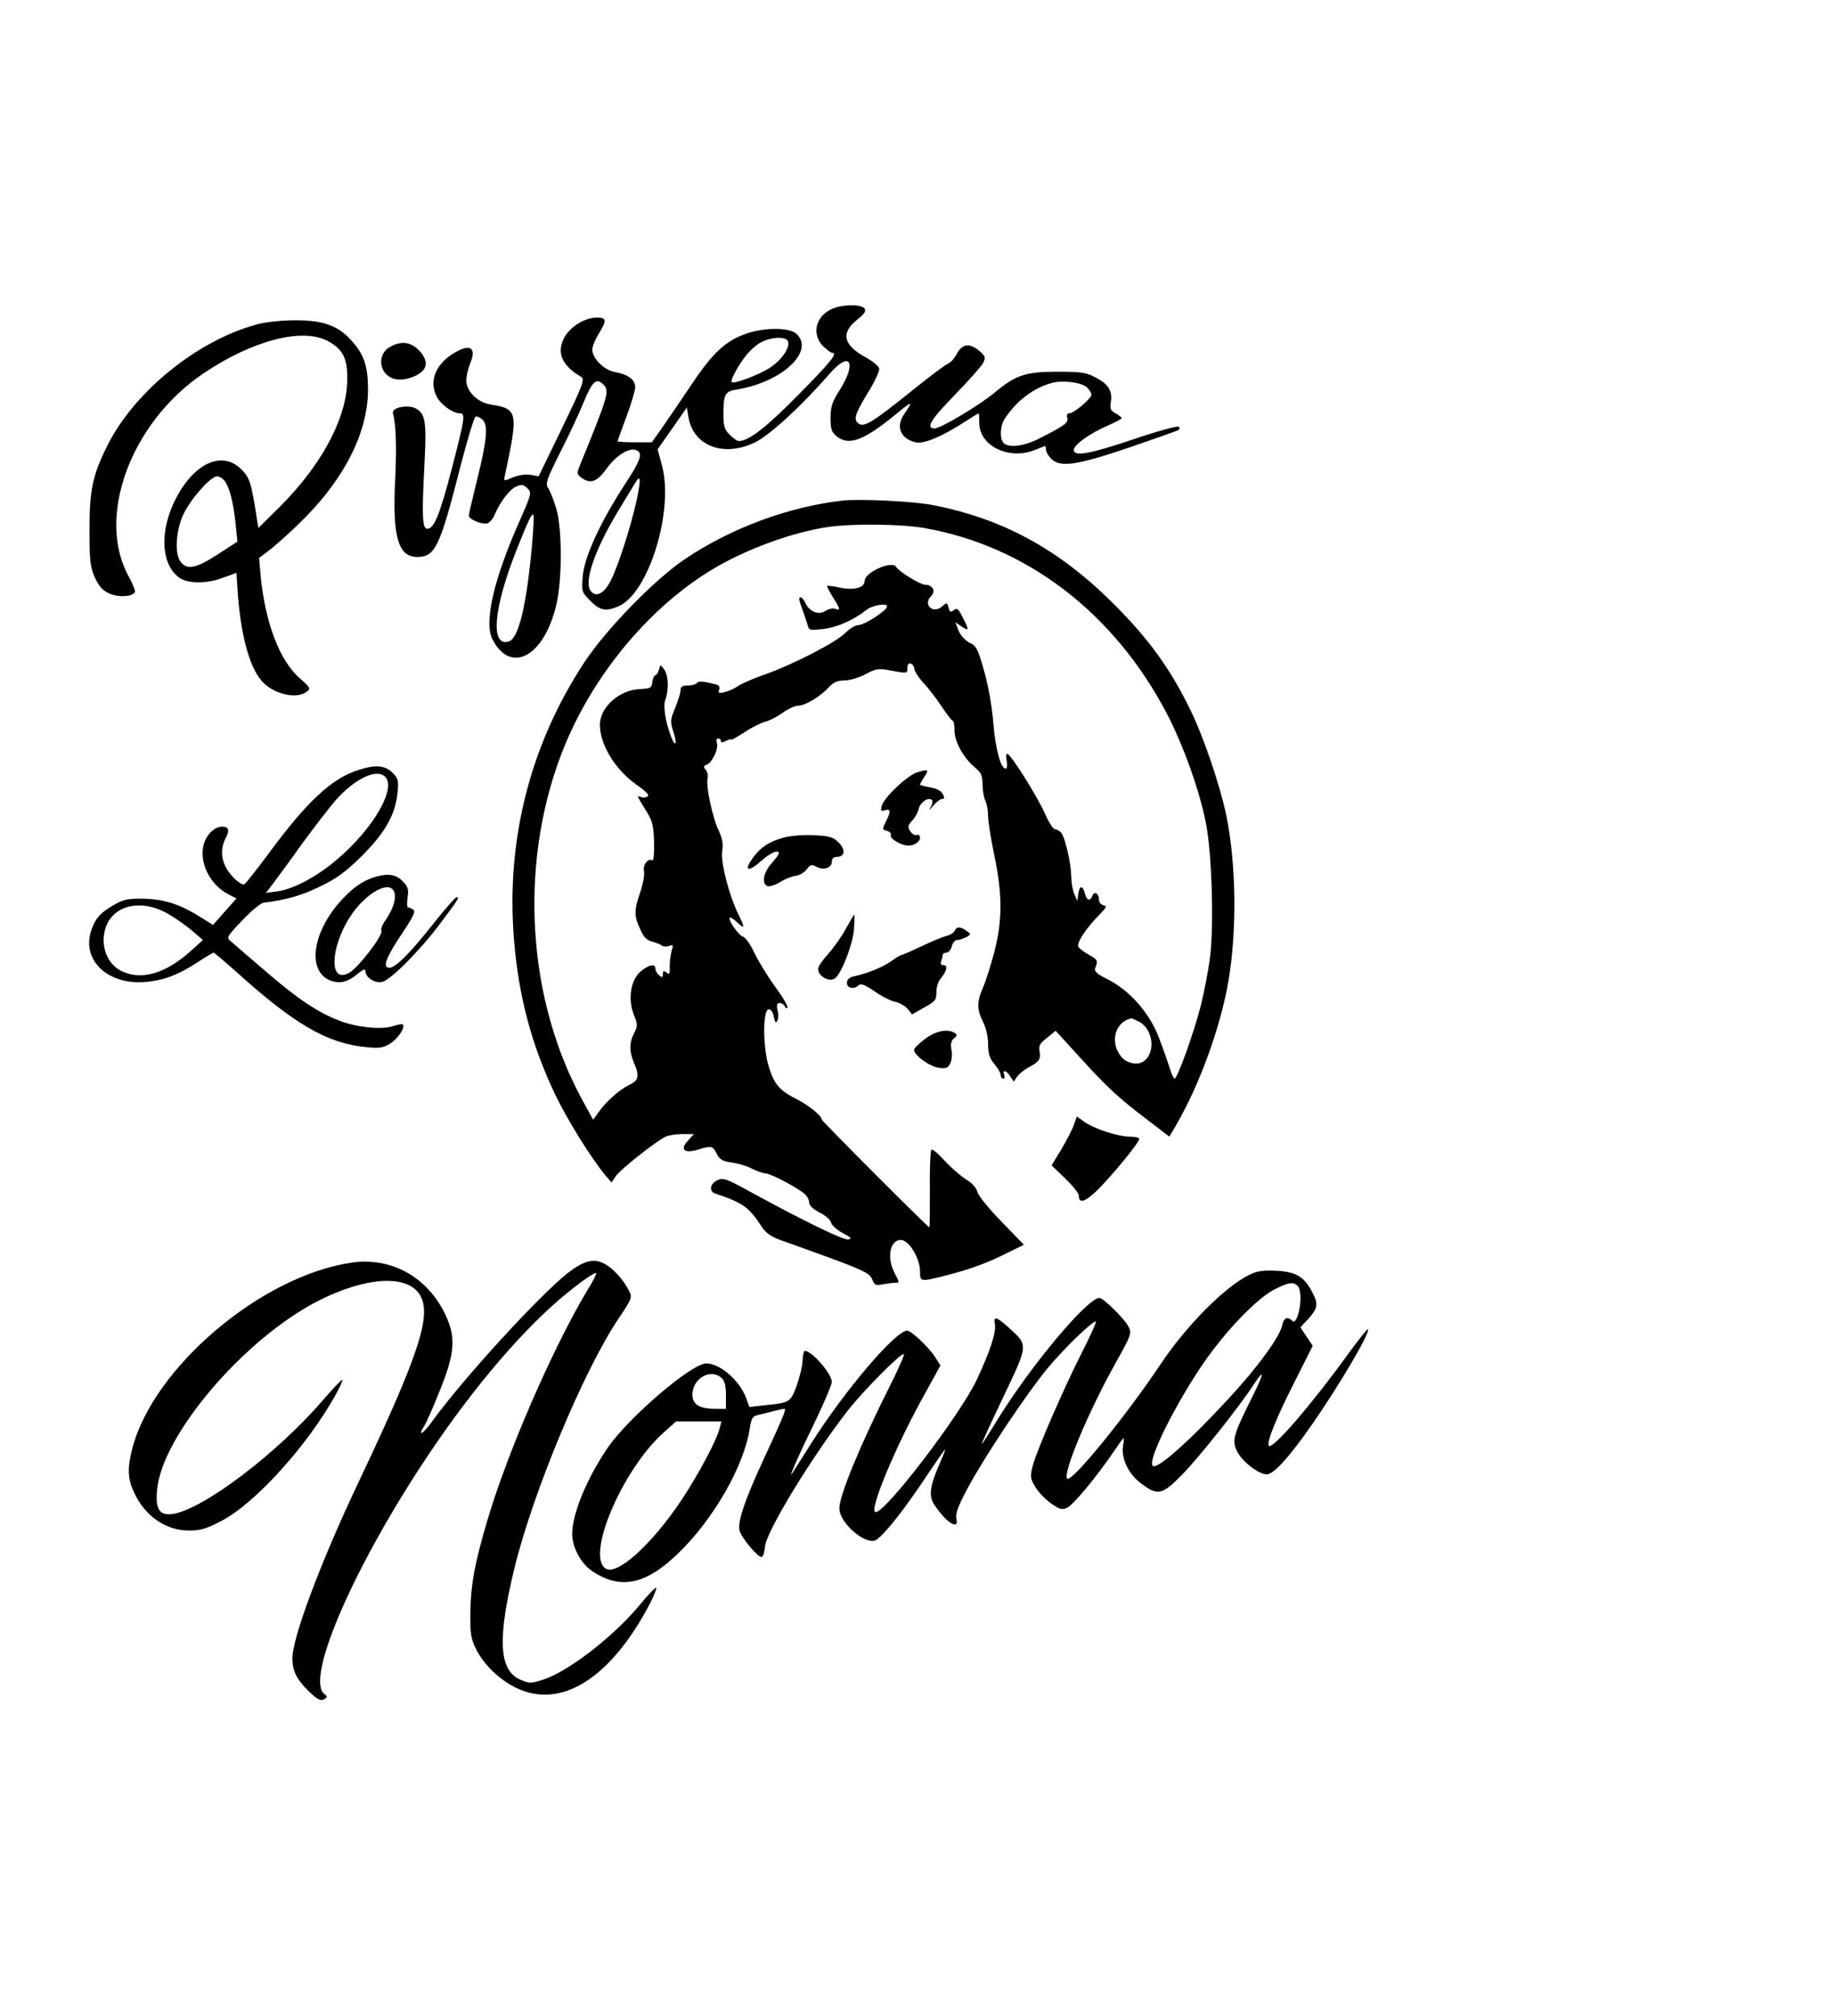 <?xml version="1.0" standalone="no"?>
<!DOCTYPE svg PUBLIC "-//W3C//DTD SVG 20010904//EN"
 "http://www.w3.org/TR/2001/REC-SVG-20010904/DTD/svg10.dtd">
<svg version="1.0" xmlns="http://www.w3.org/2000/svg"
 width="728pt" height="800pt" viewBox="0 0 728 800"
 preserveAspectRatio="xMidYMid meet">
<g transform="translate(0,800) scale(0.1,-0.1)"
fill="#000000" stroke="none">
<path d="M3316 6780 c-76 -23 -102 -102 -50 -154 15 -14 31 -26 35 -26 24 0
-2 -33 -132 -165 -129 -131 -198 -185 -238 -185 -6 0 -23 11 -36 25 -20 19
-25 34 -25 77 0 83 6 95 51 102 182 29 314 153 238 222 -28 25 -124 25 -196 1
-84 -29 -135 -76 -221 -205 -43 -64 -96 -142 -117 -172 l-39 -55 -68 0 c-37 0
-68 2 -68 4 0 2 16 45 35 97 19 51 35 104 35 118 0 30 -29 51 -82 60 -42 8
-88 54 -88 89 0 12 11 40 25 62 33 54 32 65 -7 65 -49 0 -110 -39 -131 -83
-29 -58 -7 -108 68 -152 16 -10 9 -29 -75 -203 l-93 -192 -32 6 c-19 3 -47 -1
-70 -10 -37 -16 -37 -16 -32 7 54 253 52 265 -57 282 -51 8 -96 52 -96 95 0
17 7 47 15 67 28 67 -2 82 -72 37 -70 -46 -92 -114 -57 -174 18 -29 62 -60 88
-60 23 0 21 -16 -29 -210 -49 -189 -71 -243 -97 -248 -22 -4 -25 40 -15 238
10 180 6 214 -29 237 -31 20 -102 7 -95 -17 12 -43 15 -130 9 -260 -12 -227
11 -310 87 -310 71 0 90 39 169 349 29 113 57 206 63 208 6 2 19 -4 28 -13 23
-23 16 -86 -25 -249 -16 -66 -30 -125 -30 -131 0 -15 56 -38 75 -30 8 3 21 18
27 33 23 53 59 100 85 112 22 10 29 9 45 -6 18 -18 17 -22 -31 -131 -102 -229
-142 -403 -107 -469 71 -139 203 -70 252 133 25 99 25 309 0 389 -10 32 -24
68 -31 78 -12 18 -7 33 47 141 34 66 76 157 94 201 34 83 50 97 78 69 25 -25
19 -45 -92 -317 -14 -35 -14 -38 4 -52 36 -27 62 -18 101 36 37 52 89 84 117
73 28 -11 18 -40 -45 -136 -98 -151 -160 -287 -167 -363 -5 -63 -4 -65 31
-100 38 -38 60 -42 110 -21 120 50 222 380 173 560 l-17 63 58 83 58 83 6 -37
c19 -116 140 -162 265 -101 58 28 188 148 297 274 79 90 107 44 40 -64 -32
-50 -38 -69 -38 -113 0 -44 4 -57 24 -73 48 -39 106 -18 230 83 72 59 76 60
39 6 -35 -50 -17 -98 44 -113 31 -8 102 21 192 79 31 20 57 36 59 36 1 0 2
-18 2 -40 2 -91 120 -147 222 -105 19 8 37 15 39 15 2 0 4 -7 4 -15 0 -8 9
-24 20 -35 36 -36 100 -27 312 45 105 36 193 67 196 70 3 3 2 8 -2 12 -4 4
-85 -18 -179 -50 -175 -59 -237 -70 -237 -42 0 20 65 66 134 96 31 13 56 27
56 30 0 3 -11 11 -24 19 -20 10 -23 18 -19 45 7 44 -10 71 -60 97 -36 20 -57
23 -152 23 -126 0 -165 -13 -248 -82 -61 -51 -215 -143 -239 -143 -37 0 -16
35 81 134 54 56 104 112 111 125 11 22 10 27 -14 48 -39 33 -68 30 -90 -11
-10 -19 -26 -36 -35 -39 -9 -3 -79 -55 -155 -117 -149 -119 -180 -138 -202
-119 -19 16 -11 39 43 127 24 39 43 80 41 90 -2 9 -26 29 -53 44 -89 48 -101
96 -35 149 31 25 37 35 29 46 -13 14 -68 16 -113 3z m-190 -134 c10 -25 -26
-76 -74 -107 -45 -28 -141 -64 -149 -55 -7 6 26 67 58 107 16 20 43 44 61 52
41 21 97 22 104 3z m1186 -183 c10 -9 18 -22 18 -29 0 -15 -69 -74 -88 -74 -8
0 -11 -7 -8 -18 6 -19 -10 -31 -113 -83 -59 -30 -119 -37 -139 -17 -17 17 -15
69 5 98 47 71 115 122 188 141 43 11 115 2 137 -18z m-1787 -451 c-23 -104
-72 -256 -101 -314 -27 -54 -60 -71 -81 -42 -27 36 17 163 108 314 28 47 59
97 68 112 23 40 25 18 6 -70z m-415 -183 c-22 -236 -53 -362 -91 -374 -75 -24
-62 132 32 367 46 116 59 142 65 135 3 -3 0 -60 -6 -128z"/>
<path d="M1020 6713 c-236 -63 -486 -266 -593 -479 -59 -117 -72 -178 -72
-334 0 -128 3 -150 22 -193 17 -36 31 -51 59 -63 36 -15 88 -12 99 6 3 5 -8
33 -24 62 -131 235 7 612 297 807 193 130 391 182 492 128 64 -34 82 -74 77
-172 -8 -146 -106 -325 -266 -485 l-86 -85 -8 50 c-20 129 -27 152 -62 185
-65 63 -158 34 -230 -72 -91 -136 -98 -299 -14 -360 34 -25 110 -25 175 0 l52
19 6 -91 c14 -173 51 -299 104 -348 48 -45 130 -61 167 -34 19 14 18 16 -27
56 -79 69 -136 221 -154 405 l-6 71 38 29 c22 16 74 63 117 104 180 173 277
362 277 536 0 88 -15 136 -59 186 -55 66 -117 89 -231 88 -52 0 -120 -7 -150
-16z m-126 -625 c19 -30 33 -88 41 -170 l7 -67 -77 -50 c-89 -58 -126 -65
-151 -26 -22 34 -15 126 15 187 29 60 107 148 132 148 10 0 25 -10 33 -22z"/>
<path d="M1548 6624 c-52 -28 -46 -104 9 -125 20 -7 39 -7 65 0 73 22 87 63
39 112 -33 33 -70 37 -113 13z"/>
<path d="M3345 6014 c-216 -24 -448 -110 -633 -236 -118 -81 -305 -273 -391
-402 -216 -326 -314 -706 -282 -1102 18 -226 70 -422 165 -620 49 -101 139
-246 198 -318 l24 -28 17 25 c16 25 152 133 196 156 11 6 41 11 67 11 l47 0
-23 -25 c-34 -36 -16 -53 38 -37 55 17 60 16 76 -17 12 -23 24 -29 61 -34 25
-4 60 -14 78 -24 17 -9 42 -18 55 -19 25 -3 125 -56 155 -82 9 -8 17 -23 17
-33 0 -12 16 -27 41 -40 23 -11 44 -29 46 -40 3 -11 24 -30 47 -42 33 -17 37
-22 21 -25 -20 -3 -182 76 -392 191 -91 50 -104 55 -127 44 -30 -14 -34 -45
-8 -53 110 -37 133 -53 185 -133 15 -23 37 -38 72 -51 328 -117 355 -128 366
-158 8 -21 14 -24 40 -18 18 3 40 6 50 6 18 0 18 1 -1 37 -33 62 -20 133 24
133 32 0 76 -73 76 -124 0 -43 1 -43 106 -16 97 25 165 50 245 91 l61 30 -89
92 c-50 51 -93 104 -96 119 -4 16 -22 35 -44 48 -21 13 -59 46 -85 74 -25 28
-49 48 -53 44 -4 -4 -7 -75 -6 -157 0 -83 0 -151 -2 -151 -7 1 -427 422 -427
428 0 15 -54 58 -100 81 -67 34 -87 57 -109 125 -25 77 -26 231 -1 231 9 0 17
-12 20 -30 4 -20 8 -26 13 -17 5 7 6 26 2 42 -5 23 -3 30 8 30 9 0 17 -6 20
-12 2 -7 7 -10 11 -7 4 4 -18 42 -49 84 -31 43 -68 104 -83 136 -15 32 -35 60
-44 62 -17 5 -61 67 -53 76 3 2 16 -6 30 -19 30 -29 31 -22 5 31 -36 70 -72
209 -65 251 5 28 1 50 -13 81 -25 50 -52 179 -45 207 3 11 0 27 -7 35 -10 12
-9 16 4 21 21 8 48 63 40 86 -3 10 -1 18 5 18 6 0 11 -5 11 -10 0 -7 6 -7 20
0 11 6 20 8 20 5 0 -3 24 10 53 29 28 19 66 38 82 42 17 4 48 20 69 35 22 16
50 29 63 29 27 0 88 36 122 74 18 19 34 26 61 26 20 0 58 11 84 25 41 22 51
23 97 15 69 -13 69 -13 69 11 0 26 24 20 28 -7 2 -10 18 -35 36 -54 18 -19 50
-61 71 -92 21 -32 41 -58 45 -58 4 0 7 -18 7 -40 0 -44 37 -110 83 -147 22
-18 28 -31 28 -68 1 -25 6 -54 12 -64 5 -11 10 -37 10 -58 0 -21 11 -92 25
-158 32 -155 32 -253 1 -378 -14 -53 -34 -117 -45 -143 -26 -58 -26 -89 -1
-139 12 -23 20 -59 20 -88 0 -38 6 -56 25 -79 14 -16 25 -36 25 -44 0 -8 4
-14 10 -14 5 0 7 7 4 15 -9 23 9 18 24 -6 l14 -21 14 21 c9 12 30 28 47 37 40
21 47 32 41 64 -4 20 2 31 30 52 l34 28 103 -113 c108 -118 146 -153 271 -248
l77 -59 25 42 c95 163 179 394 210 578 34 203 30 463 -9 655 -25 119 -89 308
-141 415 -78 162 -165 283 -303 421 -217 218 -442 341 -721 395 -77 15 -284
25 -355 18z m321 -109 c407 -71 754 -337 963 -736 68 -131 133 -314 157 -444
22 -123 30 -394 15 -520 -7 -55 -24 -143 -37 -195 -26 -104 -93 -290 -104
-290 -4 0 -12 18 -19 41 -7 22 -26 77 -43 121 -37 98 -116 188 -203 232 -43
21 -55 32 -50 45 12 29 10 33 -24 52 -19 10 -38 25 -43 32 -8 15 31 75 86 130
26 26 28 32 14 35 -10 2 -18 12 -18 22 0 25 -18 36 -26 16 -9 -24 -23 -19 -30
9 -8 33 -22 32 -26 -2 l-4 -28 -12 28 c-7 16 -12 47 -12 70 -1 52 -24 153 -40
173 -7 7 -18 14 -25 14 -7 0 -25 28 -40 63 -31 69 -135 235 -149 236 -5 1 -6
-12 -2 -29 3 -17 1 -30 -4 -30 -20 0 -41 79 -49 180 -5 62 -19 146 -36 205
-25 90 -31 102 -59 115 -17 9 -36 29 -43 48 l-13 33 25 -17 c30 -20 31 -15 4
37 -17 34 -23 38 -35 28 -12 -10 -16 -8 -21 10 -5 20 -7 21 -24 6 -37 -34 -80
6 -44 41 19 19 4 44 -26 44 -18 0 -103 52 -114 71 -17 26 -125 -22 -125 -57 0
-26 -43 -37 -96 -26 -27 6 -50 9 -52 7 -2 -2 8 -21 22 -44 30 -47 32 -55 10
-47 -9 4 -27 0 -39 -8 -27 -18 -65 -3 -80 32 -5 12 -14 22 -19 22 -9 0 -7 -10
15 -70 6 -19 14 -41 16 -49 3 -11 16 -12 58 -7 54 6 121 35 171 75 25 20 85
30 83 14 -1 -16 -90 -73 -112 -73 -13 0 -36 -14 -53 -31 -34 -36 -206 -125
-319 -165 -44 -15 -91 -36 -105 -45 -14 -10 -38 -21 -54 -25 -24 -6 -28 -4
-23 9 4 10 0 18 -11 21 -51 13 -71 15 -77 6 -3 -5 -19 -10 -36 -10 -22 0 -29
-5 -29 -19 0 -10 -10 -41 -21 -69 -20 -48 -21 -55 -7 -97 16 -48 7 -63 -10
-17 -23 61 -32 121 -22 147 14 38 12 97 -6 120 -14 19 -15 19 -20 -3 -4 -12
-10 -22 -15 -22 -4 0 -9 -12 -11 -26 -3 -24 -7 -26 -48 -28 -83 -3 -160 -72
-160 -142 0 -78 60 -177 143 -236 40 -28 55 -43 46 -48 -7 -5 -19 -6 -27 -2
-17 6 -17 7 26 -63 20 -32 25 -54 27 -117 1 -42 -2 -75 -7 -72 -17 11 -39 -19
-33 -43 3 -12 -4 -50 -15 -83 -25 -73 -25 -94 0 -147 13 -31 26 -44 47 -49 15
-4 33 -11 39 -16 6 -4 20 -5 29 -1 16 5 17 3 10 -18 -4 -13 -8 -41 -8 -62 1
-31 -1 -36 -13 -26 -11 9 -14 8 -14 -6 0 -14 -3 -15 -15 -5 -8 7 -15 19 -15
26 0 22 -25 17 -59 -11 -39 -34 -51 -110 -26 -172 15 -38 15 -44 1 -72 -20
-38 -20 -72 -1 -118 23 -53 19 -70 -19 -88 -38 -18 -92 -66 -122 -109 l-21
-29 -42 77 c-217 396 -252 919 -90 1358 112 304 339 586 599 745 134 82 322
151 465 172 99 14 286 12 381 -4z m853 -1959 c57 -30 67 -125 17 -158 -22 -15
-63 -8 -84 15 -51 55 -31 142 36 156 2 1 15 -5 31 -13z"/>
<path d="M1423 4945 c-105 -32 -204 -124 -356 -330 -49 -66 -93 -122 -98 -124
-6 -2 -22 7 -36 20 -52 50 -66 108 -38 163 17 31 12 46 -13 46 -30 0 -61 -29
-73 -68 -21 -71 22 -161 96 -200 l33 -17 -46 -52 -47 -53 -48 30 c-82 52 -145
72 -227 74 -65 1 -81 -3 -122 -27 -54 -31 -74 -57 -89 -109 -31 -116 77 -209
223 -194 71 7 127 29 202 78 32 21 61 38 63 38 3 0 42 -33 87 -73 233 -211
365 -288 520 -302 51 -5 66 -3 94 14 31 20 61 65 50 76 -3 3 -19 0 -37 -6 -44
-16 -143 -6 -212 20 -87 33 -168 87 -294 196 -64 55 -126 108 -137 118 -21 17
-20 18 43 85 35 37 73 68 84 70 90 11 152 29 224 64 66 32 101 57 166 121 93
93 133 164 142 250 5 50 3 58 -20 81 -30 29 -67 33 -134 11z m105 -27 c46 -46
-48 -208 -193 -330 -80 -68 -173 -117 -236 -125 l-44 -6 26 34 c14 19 67 90
116 159 50 69 111 147 134 174 76 86 163 128 197 94z m-856 -547 c30 -18 72
-48 94 -67 l39 -34 -50 -45 c-99 -89 -197 -117 -275 -77 -62 31 -87 117 -55
186 39 81 148 97 247 37z"/>
<path d="M3640 4936 c-40 -12 -133 -100 -142 -134 -5 -19 -3 -22 13 -17 23 8
24 -6 3 -46 -14 -29 -14 -31 5 -36 11 -3 18 -10 15 -17 -5 -13 38 -39 66 -41
24 -2 50 14 50 31 0 9 -6 14 -13 11 -7 -3 -19 4 -26 15 -11 17 -9 23 8 42 11
11 23 33 26 48 7 26 39 47 53 33 3 -3 1 -16 -6 -28 -9 -15 -6 -14 10 6 13 15
29 27 36 27 10 0 10 5 2 20 -7 12 -25 22 -50 26 -22 4 -40 8 -40 11 0 2 7 15
16 29 21 31 18 33 -26 20z"/>
<path d="M3107 4676 c-58 -16 -94 -41 -125 -87 -32 -46 -11 -49 38 -5 36 32
70 47 70 30 0 -4 -13 -22 -30 -41 -32 -36 -39 -80 -15 -89 8 -3 30 4 50 16 19
12 47 23 62 25 14 1 34 13 43 25 14 19 20 21 39 11 28 -16 61 -5 61 20 0 12 7
19 20 19 32 0 36 29 7 57 -22 22 -36 26 -99 29 -42 2 -93 -2 -121 -10z"/>
<path d="M1490 4521 c-50 -15 -86 -40 -132 -89 -118 -126 -142 -283 -49 -322
38 -15 70 -8 110 26 22 18 31 21 31 11 0 -26 37 -50 67 -43 34 9 148 123 229
231 72 96 78 105 66 105 -6 0 -48 -49 -95 -108 -90 -114 -148 -172 -172 -172
-29 0 -14 39 46 130 49 73 59 94 48 101 -8 5 -17 9 -21 9 -3 0 -4 18 -1 39 5
33 1 44 -20 65 -27 27 -58 31 -107 17z m75 -64 c7 -26 -7 -67 -36 -109 -12
-16 -19 -35 -16 -42 7 -17 -90 -144 -126 -165 -96 -56 -71 144 34 264 64 72
133 97 144 52z"/>
<path d="M3357 4317 c-15 -29 -48 -76 -73 -104 -38 -44 -43 -56 -35 -72 14
-25 48 -36 65 -22 26 22 70 136 74 194 2 31 3 57 1 57 -2 0 -16 -24 -32 -53z"/>
<path d="M3787 4306 c-3 -7 -18 -17 -34 -20 -15 -4 -60 -23 -100 -42 -40 -19
-75 -34 -78 -34 -4 0 -21 -11 -38 -23 -31 -23 -94 -49 -149 -61 -19 -4 -28
-13 -28 -26 0 -22 29 -27 47 -9 8 8 25 1 62 -24 28 -20 65 -39 83 -42 17 -4
39 -17 49 -28 l17 -22 48 27 c44 24 49 30 49 61 0 19 7 43 16 53 25 30 31 54
13 54 -11 0 -14 6 -10 16 3 9 6 20 6 25 0 5 7 9 15 9 8 0 17 11 21 25 3 14 13
25 21 25 8 0 24 5 35 11 21 11 21 12 3 25 -24 18 -41 18 -48 0z"/>
<path d="M3673 3880 c-23 -17 -43 -36 -46 -43 -7 -19 57 -67 97 -74 28 -4 36
-1 45 16 7 12 9 36 6 54 -5 24 -2 37 10 47 13 10 13 15 3 21 -27 18 -74 9
-115 -21z"/>
<path d="M4261 3538 c-6 -18 -29 -62 -50 -98 l-39 -64 54 -52 c30 -29 54 -59
54 -68 0 -33 24 -26 72 20 58 57 168 191 168 205 0 5 -17 9 -38 9 -47 0 -142
31 -182 60 l-28 20 -11 -32z"/>
<path d="M1395 2990 c-358 -52 -786 -415 -870 -737 -20 -77 -19 -119 6 -173
43 -95 126 -153 219 -153 45 0 70 7 130 39 132 69 338 296 450 497 18 32 31
60 28 62 -2 2 -37 -34 -77 -81 -182 -211 -472 -431 -594 -451 -53 -8 -71 16
-64 93 17 218 349 607 645 755 181 91 340 102 394 27 55 -78 6 -231 -239 -748
-149 -314 -263 -617 -263 -700 0 -51 17 -84 68 -134 31 -29 44 -36 57 -29 15
9 15 11 1 22 -72 60 106 478 381 899 178 274 379 516 548 662 68 59 144 114
150 108 3 -2 -12 -31 -32 -63 -140 -233 -321 -649 -402 -926 -49 -168 -63
-247 -65 -354 -1 -86 2 -107 22 -147 31 -63 91 -121 159 -155 179 -87 376 37
532 335 17 34 28 62 24 62 -5 0 -36 -32 -68 -72 -104 -124 -281 -261 -381
-293 -46 -15 -55 -15 -87 -1 -88 36 -95 160 -26 444 74 302 274 783 413 990
54 81 55 84 41 111 -22 44 -64 90 -98 107 -41 22 -80 12 -143 -36 -111 -87
-415 -418 -538 -588 -37 -52 -62 -67 -33 -20 8 12 37 77 63 143 59 147 63 208
22 296 -70 151 -215 232 -373 209z"/>
<path d="M4953 2940 c-98 -50 -247 -201 -350 -355 -137 -205 -352 -469 -369
-452 -19 19 83 264 192 459 63 113 65 118 50 146 -15 29 -99 112 -114 112 -48
0 -271 -267 -404 -482 -33 -54 -61 -98 -63 -98 -2 0 36 84 85 186 101 212 100
205 21 277 -48 43 -60 46 -54 13 6 -31 -18 -106 -72 -221 -65 -138 -360 -525
-401 -525 -30 0 78 260 197 473 l60 109 -21 33 c-23 37 -94 105 -111 105 -46
0 -246 -235 -380 -446 -35 -56 -70 -110 -76 -120 -18 -27 25 71 96 217 34 70
61 136 61 146 0 32 -79 123 -107 123 -4 0 -8 -17 -9 -38 0 -20 -11 -65 -23
-99 -25 -68 -27 -69 -129 -79 l-59 -7 -12 33 c-24 70 -103 140 -159 140 -58 0
-306 -212 -390 -333 -84 -123 -142 -263 -142 -345 0 -51 35 -116 78 -145 112
-76 212 -56 340 67 142 136 265 350 287 501 6 38 11 46 34 51 14 3 42 10 61
15 19 5 38 9 42 9 9 0 -5 -33 -87 -210 -70 -152 -100 -240 -91 -273 7 -29 75
-109 88 -105 6 2 11 20 13 41 3 57 187 359 330 542 63 80 213 231 221 222 3
-3 -22 -59 -55 -125 -120 -239 -201 -436 -201 -487 0 -60 110 -152 148 -124
40 30 116 128 209 269 35 52 63 92 63 89 0 -4 -11 -31 -24 -61 -36 -82 -42
-123 -21 -156 46 -72 102 -108 89 -57 -4 18 7 50 46 122 67 125 234 375 317
475 65 79 183 192 191 184 2 -3 -23 -58 -56 -123 -74 -146 -176 -382 -194
-446 -12 -45 -11 -52 8 -85 12 -21 40 -50 62 -66 35 -25 45 -28 65 -19 25 12
113 117 186 224 43 63 43 64 37 26 -10 -53 21 -118 75 -156 63 -47 81 -42 161
40 67 69 226 269 283 357 45 68 40 42 -11 -59 -71 -143 -77 -164 -57 -206 19
-41 86 -93 119 -93 27 0 89 68 182 202 107 154 230 363 219 374 -2 3 -39 -44
-82 -103 -140 -194 -296 -375 -311 -360 -11 11 29 111 102 254 l72 143 -24 36
-25 37 24 26 c45 48 49 64 24 112 -32 63 -65 83 -145 87 -53 2 -76 -1 -109
-18z m195 -42 c15 -15 15 -75 1 -117 -8 -23 -15 -29 -22 -22 -19 19 -34 12
-40 -17 -9 -46 -99 -169 -214 -293 -164 -177 -284 -282 -300 -265 -21 21 87
239 200 405 86 126 213 259 282 294 56 29 76 32 93 15z m-2286 -365 c13 -12
18 -30 18 -70 l0 -53 -42 0 c-66 0 -93 19 -91 60 3 62 73 101 115 63z m-7
-200 c-11 -47 -84 -183 -150 -283 -117 -176 -256 -303 -302 -274 -80 50 66
393 229 539 l50 45 90 0 90 0 -7 -27z"/>
</g>
</svg>
